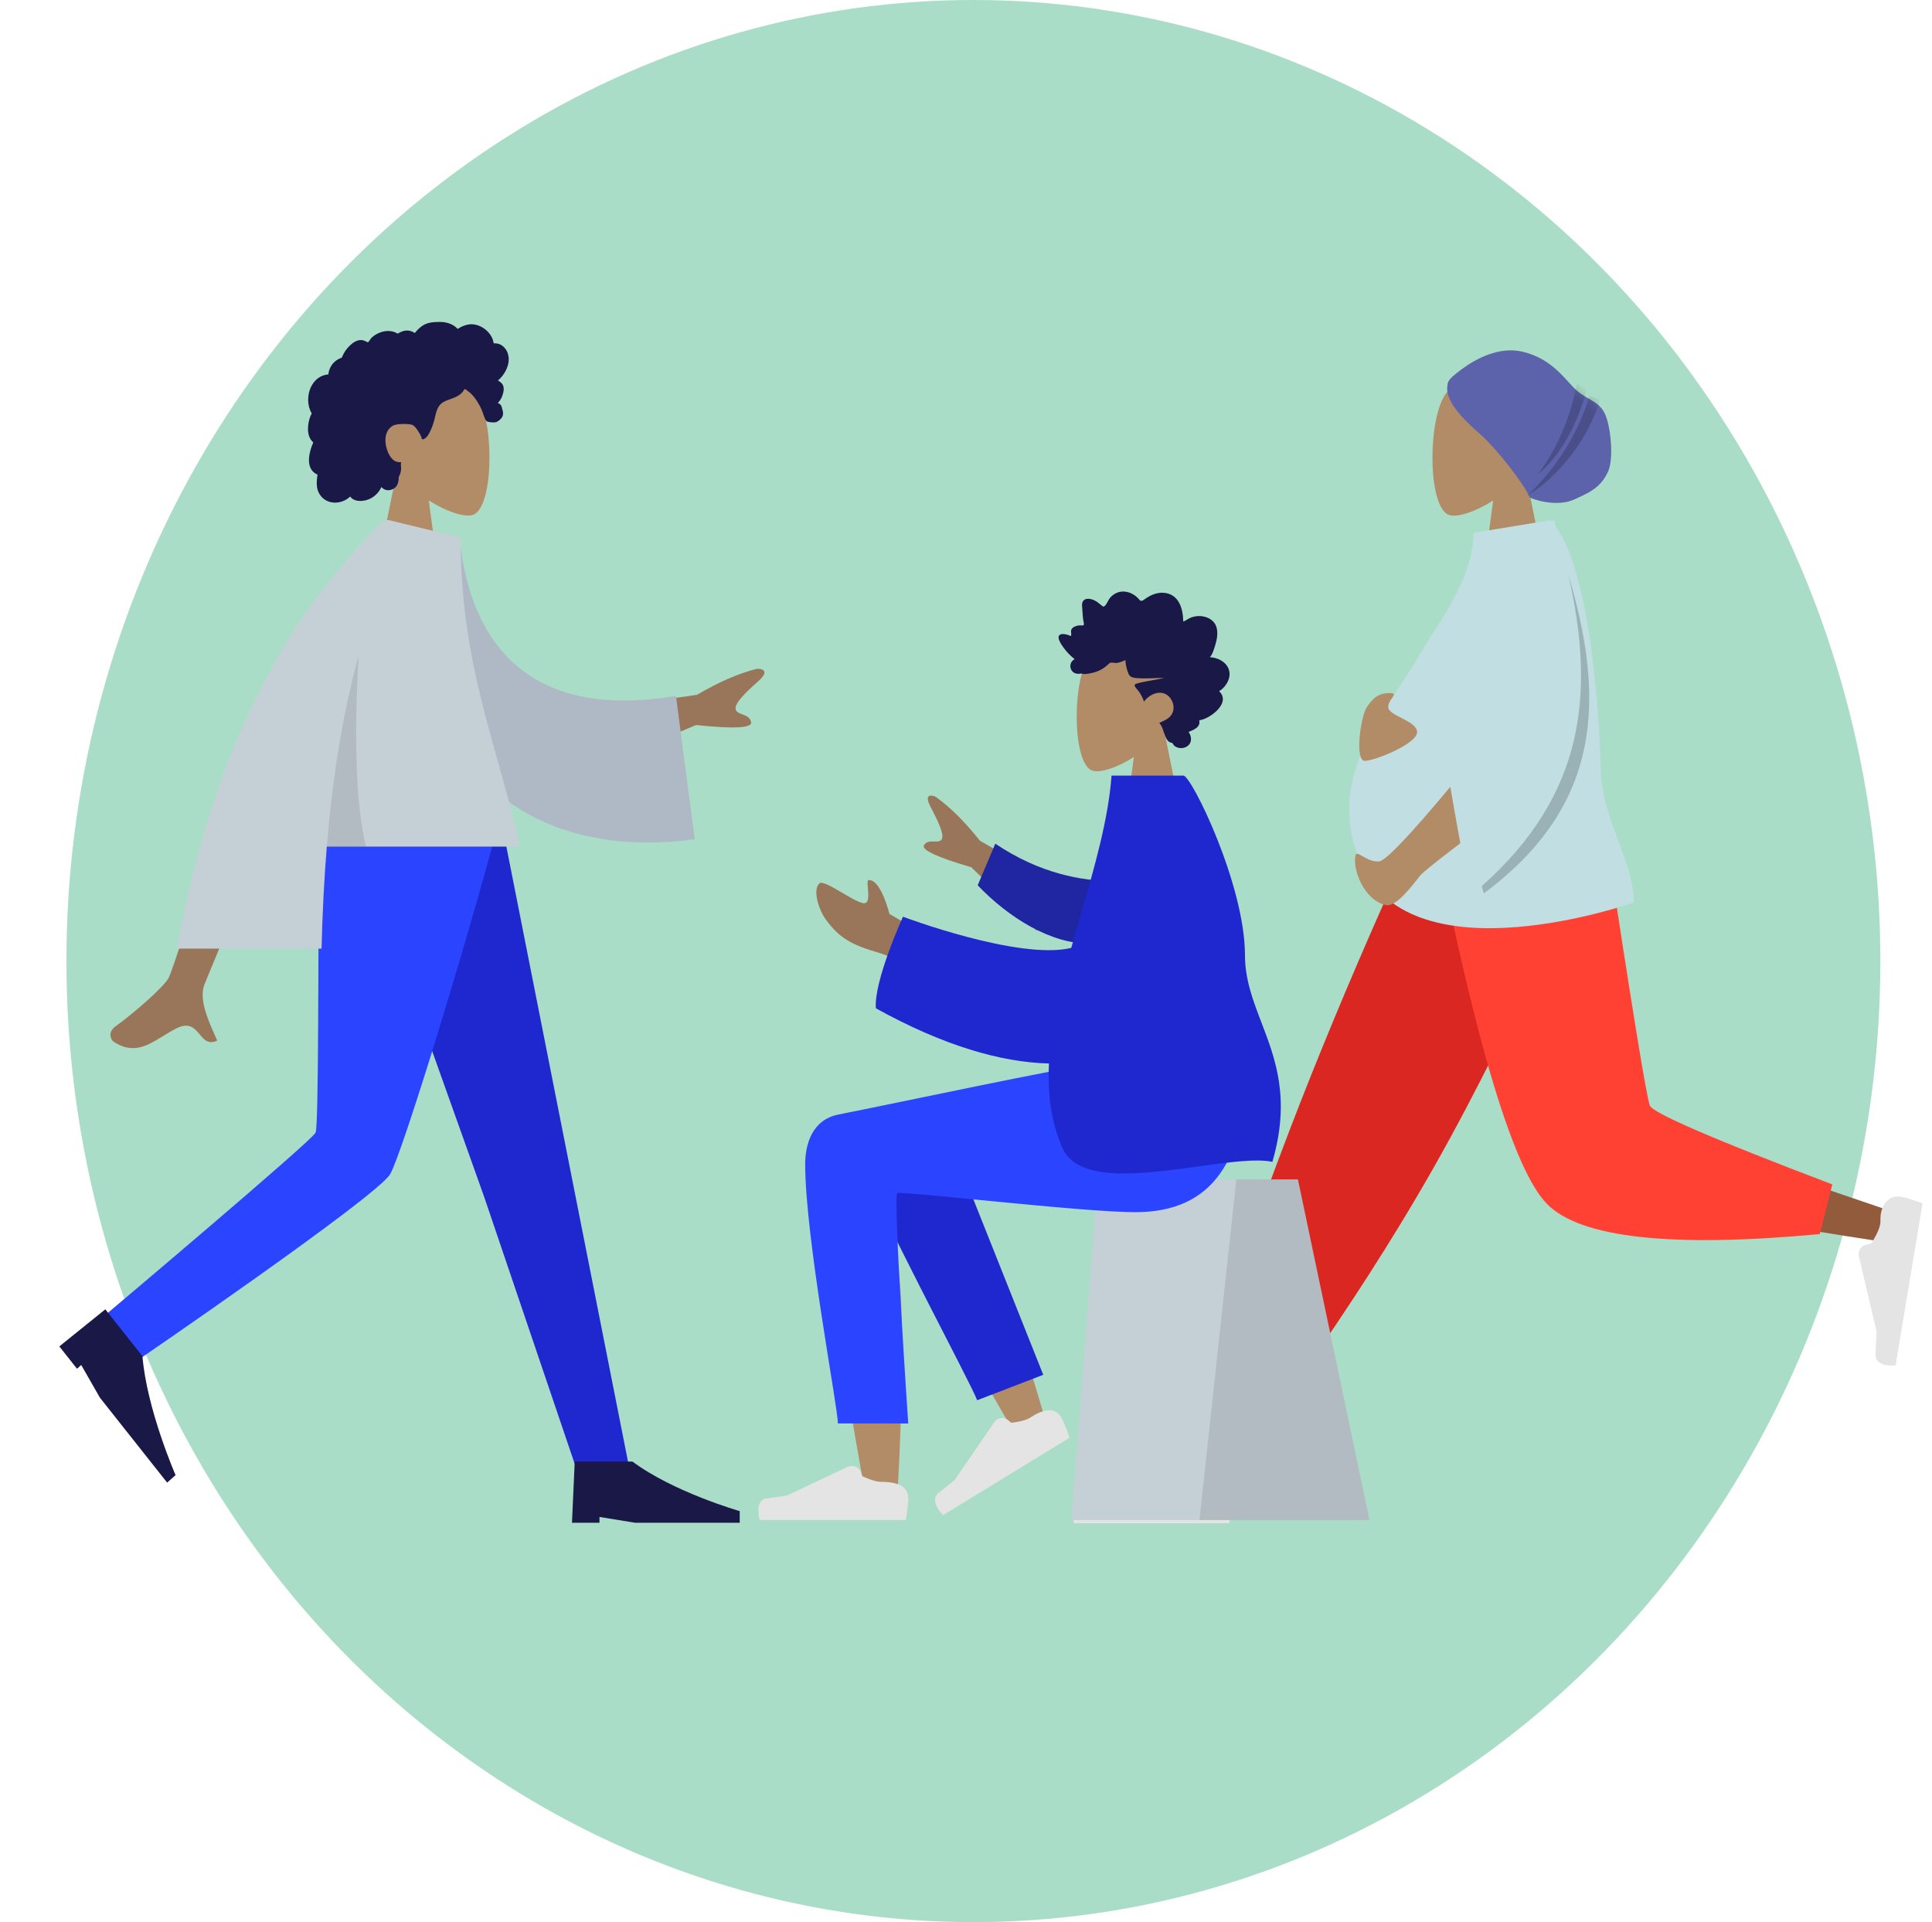 <svg width="195" height="194" viewBox="0 0 195 194" fill="none" xmlns="http://www.w3.org/2000/svg">
<ellipse cx="98.246" cy="97" rx="91.541" ry="97" fill="#AADDC7"/>
<path fill-rule="evenodd" clip-rule="evenodd" d="M145.649 40.185C144.04 43.363 144.232 51.426 146.311 51.994C147.14 52.221 148.907 51.666 150.705 50.517L149.576 58.979H156.24L153.946 47.646C155.225 46.055 156.091 44.104 155.946 41.919C155.529 35.621 147.258 37.006 145.649 40.185Z" fill="#B28B67"/>
<path fill-rule="evenodd" clip-rule="evenodd" d="M146.084 38.952C146.143 38.568 146.027 38.38 147.484 37.298C148.941 36.216 151.293 34.94 153.663 35.495C156.737 36.216 157.959 38.365 159.144 39.41C160.213 40.352 161.286 40.462 161.921 41.631C162.557 42.8 162.895 46.164 162.342 47.501C161.58 49.345 160.077 49.842 158.979 50.373C157.097 51.285 154.437 50.322 154.372 50.163C153.874 48.929 151.19 45.45 149.576 43.989C148.389 42.914 145.81 40.755 146.084 38.952Z" fill="#5C63AB"/>
<mask id="mask0_1_223" style="mask-type:luminance" maskUnits="userSpaceOnUse" x="146" y="35" width="17" height="16">
<path fill-rule="evenodd" clip-rule="evenodd" d="M146.084 38.952C146.143 38.568 146.027 38.38 147.484 37.298C148.941 36.216 151.293 34.94 153.663 35.495C156.737 36.216 157.959 38.365 159.144 39.41C160.213 40.352 161.286 40.462 161.921 41.631C162.557 42.8 162.895 46.164 162.342 47.501C161.58 49.345 160.077 49.842 158.979 50.373C157.097 51.285 154.437 50.322 154.372 50.163C153.874 48.929 151.19 45.45 149.576 43.989C148.389 42.914 145.81 40.755 146.084 38.952Z" fill="white"/>
</mask>
<g mask="url(#mask0_1_223)">
<path fill-rule="evenodd" clip-rule="evenodd" d="M155.231 47.862C158.417 43.697 159.167 38.674 159.167 38.674L160.127 39.317C160.127 39.317 158.946 44.807 155.231 47.862ZM154.019 50.151C159.175 45.349 160.405 39.952 160.405 39.952L161.515 40.299C161.515 40.299 159.985 46.334 154.019 50.151Z" fill="black" fill-opacity="0.2"/>
</g>
<path fill-rule="evenodd" clip-rule="evenodd" d="M157.906 83.404L137.274 119.962L121.807 150.868H118.476L144.391 83.404L157.906 83.404Z" fill="#915B3C"/>
<path fill-rule="evenodd" clip-rule="evenodd" d="M121.502 149.636C122.703 149.527 124.073 149.827 124.271 151.017C124.296 151.164 124.31 151.299 124.31 151.414C124.31 152.21 124.06 153.737 124.06 153.737C123.189 153.737 108.4 153.737 108.4 153.737C108.4 153.737 107.789 151.598 109.105 151.428C110.42 151.257 111.29 151.12 111.29 151.12L117.859 148.016C118.383 147.768 119.008 148.017 119.218 148.557L119.406 149.04C119.406 149.04 120.623 149.642 121.385 149.642C121.422 149.642 121.461 149.64 121.502 149.636Z" fill="#E4E4E4"/>
<path fill-rule="evenodd" clip-rule="evenodd" d="M126.103 145.919L119.678 143.859C119.678 143.859 123.9 130.48 130.028 114.414C136.156 98.347 143.19 83.404 143.19 83.404H161.336C161.336 83.404 153.516 102.306 144.754 117.754C135.993 133.202 126.103 145.919 126.103 145.919Z" fill="#DB2721"/>
<path fill-rule="evenodd" clip-rule="evenodd" d="M159.261 83.404C161.209 96.251 164.964 112.664 165.319 113.17C165.555 113.508 174.061 116.529 190.838 122.234L190.118 125.347C170.112 122.288 159.571 119.914 158.494 118.227C156.879 115.695 148.813 95.694 145.689 83.404H159.261Z" fill="#915B3C"/>
<path fill-rule="evenodd" clip-rule="evenodd" d="M184.94 119.542L183.673 124.557C168.71 125.948 159.541 124.943 156.168 121.542C152.795 118.141 148.95 105.428 144.634 83.404H161.938C164.672 101.439 166.201 110.835 166.524 111.592C166.847 112.349 172.986 114.999 184.94 119.542Z" fill="#FF4133"/>
<path fill-rule="evenodd" clip-rule="evenodd" d="M189.797 123.127C189.763 121.985 190.336 120.791 191.469 120.765C191.644 120.761 191.802 120.769 191.93 120.793C192.67 120.931 194.045 121.457 194.045 121.457C193.894 122.367 191.326 137.803 191.326 137.803C191.326 137.803 189.232 138.069 189.302 136.666C189.372 135.264 189.396 134.332 189.396 134.332L187.623 126.813C187.497 126.276 187.821 125.744 188.351 125.621L188.873 125.499C188.873 125.499 189.643 124.333 189.776 123.539C189.796 123.419 189.801 123.279 189.797 123.127Z" fill="#E4E4E4"/>
<path fill-rule="evenodd" clip-rule="evenodd" d="M137.435 87.308C142.708 98.947 164.905 91.088 164.905 91.088C164.905 89.071 164.15 87.049 163.357 84.925C162.507 82.648 161.614 80.254 161.56 77.625C161.462 72.787 160.609 58.129 157.047 53.178C156.982 52.954 156.916 52.73 156.849 52.505L156.603 52.628C156.564 52.586 156.526 52.545 156.487 52.505L148.715 53.779C148.715 57.504 146.465 61.037 144.44 64.217C143.948 64.991 143.468 65.744 143.038 66.474C142.474 67.43 141.838 68.403 141.186 69.4C137.883 74.449 134.177 80.116 137.435 87.308Z" fill="#C1DEE2"/>
<path fill-rule="evenodd" clip-rule="evenodd" d="M147.393 85.107C146.873 82.264 146.536 80.367 146.381 79.414C142.241 84.373 139.849 86.881 139.206 86.938C137.996 87.046 137.101 85.909 136.847 86.229C136.426 87.553 137.615 90.868 139.887 91.35C140.972 91.58 142.65 89.209 143.342 88.368C143.614 88.038 144.965 86.951 147.393 85.107V85.107ZM140.241 69.951C139.168 69.951 138.591 70.421 137.957 71.37C137.322 72.319 136.722 76.793 137.741 76.793C138.759 76.793 143.028 75.064 143.028 73.901C143.028 72.738 140.115 72.245 140.115 71.37C140.115 70.494 141.314 69.951 140.241 69.951Z" fill="#B28B67"/>
<path fill-rule="evenodd" clip-rule="evenodd" d="M158.304 58.014C161.03 70.059 159.919 80.218 149.56 89.433C149.682 89.896 149.755 90.173 149.755 90.173C161.915 81.165 161.92 70.249 158.304 58.014Z" fill="black" fill-opacity="0.2"/>
<path fill-rule="evenodd" clip-rule="evenodd" d="M114.441 76.406C112.748 77.488 111.084 78.011 110.303 77.798C108.344 77.262 108.164 69.666 109.679 66.671C111.195 63.676 118.986 62.371 119.379 68.305C119.515 70.364 118.7 72.202 117.495 73.701L119.655 84.379H113.378L114.441 76.406Z" fill="#B28B67"/>
<path fill-rule="evenodd" clip-rule="evenodd" d="M122.116 66.329C122.319 66.116 122.429 65.812 122.525 65.524C122.624 65.224 122.721 64.921 122.787 64.609C122.918 63.985 122.92 63.268 122.5 62.784C122.163 62.395 121.658 62.221 121.192 62.183C120.882 62.158 120.563 62.204 120.265 62.308C119.97 62.411 119.715 62.616 119.429 62.743C119.418 62.071 119.309 61.368 118.988 60.794C118.678 60.242 118.185 59.932 117.623 59.85C117.046 59.766 116.477 59.909 115.96 60.205C115.831 60.279 115.703 60.357 115.58 60.445C115.478 60.519 115.371 60.607 115.251 60.637C115.116 60.67 115.05 60.588 114.963 60.484C114.86 60.363 114.745 60.255 114.623 60.16C114.084 59.74 113.376 59.568 112.752 59.819C112.464 59.935 112.184 60.133 111.989 60.404C111.815 60.646 111.69 61.03 111.45 61.199C111.348 61.27 111.276 61.175 111.183 61.105C111.044 61 110.911 60.884 110.77 60.781C110.572 60.637 110.357 60.53 110.127 60.473C109.791 60.391 109.326 60.41 109.23 60.877C109.194 61.053 109.221 61.24 109.233 61.417C109.249 61.66 109.266 61.903 109.285 62.145C109.301 62.329 109.32 62.507 109.352 62.688C109.37 62.784 109.425 62.964 109.386 63.06C109.337 63.181 109.112 63.112 109.016 63.116C108.826 63.125 108.636 63.16 108.461 63.246C108.325 63.312 108.182 63.41 108.124 63.575C108.089 63.677 108.098 63.781 108.115 63.886C108.135 64.011 108.112 64.077 108.097 64.204C107.843 64.071 106.96 63.775 106.849 64.259C106.812 64.42 106.896 64.602 106.96 64.738C107.073 64.977 107.221 65.195 107.372 65.402C107.687 65.836 108.063 66.21 108.468 66.529C107.993 66.753 107.87 67.412 108.28 67.805C108.461 67.978 108.705 68.016 108.934 68.005C109.017 68.001 109.138 67.967 109.204 67.983C109.239 67.991 109.277 68.023 109.326 68.026C109.649 68.05 110.013 67.968 110.329 67.892C110.891 67.756 111.423 67.474 111.857 67.044C111.969 66.934 112.061 66.87 112.211 66.872C112.342 66.873 112.471 66.912 112.603 66.915C112.95 66.925 113.263 66.745 113.586 66.625C113.606 67.087 113.73 67.596 113.908 68.011C114.054 68.351 114.357 68.4 114.656 68.43C115.61 68.525 116.568 68.419 117.523 68.42C116.598 68.642 115.643 68.733 114.726 68.994C114.311 69.112 114.628 69.408 114.805 69.613C115.097 69.951 115.314 70.37 115.464 70.811C115.917 70.186 116.716 69.774 117.425 69.966C118.208 70.178 118.759 71.3 118.258 72.107C117.968 72.575 117.443 72.756 117.006 72.957C117.347 73.333 117.429 73.888 117.634 74.355C117.736 74.585 117.877 74.846 118.104 74.926C118.187 74.956 118.285 74.958 118.351 75.03C118.433 75.12 118.453 75.22 118.557 75.297C118.974 75.604 119.625 75.58 119.994 75.18C120.328 74.817 120.241 74.244 119.962 73.876C120.406 73.68 121.215 73.427 121.039 72.694C122.001 72.626 124.337 70.972 123.046 69.763C123.755 69.339 124.406 68.301 123.95 67.386C123.6 66.682 122.785 66.367 122.116 66.329" fill="#191847"/>
<path fill-rule="evenodd" clip-rule="evenodd" d="M131.001 119.037H110.795L108.147 153.418H138.225L131.001 119.037Z" fill="#C5CFD6"/>
<path fill-rule="evenodd" clip-rule="evenodd" d="M131.001 119.037H124.786L121.067 153.418H138.225L131.001 119.037Z" fill="black" fill-opacity="0.1"/>
<path fill-rule="evenodd" clip-rule="evenodd" d="M99.693 125.849C101.964 130.954 105.512 143.346 105.512 143.346L102.5 144.805C102.5 144.805 94.857 131.778 90.186 122.874C90.404 124.878 90.626 127.135 90.831 129.508C91.318 135.128 90.831 147.27 90.57 150.778C90.405 152.982 87.579 152.521 87.316 150.772C87.271 150.476 87.089 149.437 86.817 147.885C85.485 140.279 81.999 120.373 81.993 115.499C81.99 113.538 85.605 111.776 87.759 113.147C89.239 111.473 92.039 110.508 93.648 113.273C94.671 115.031 97.102 120.022 99.693 125.849Z" fill="#B28B67"/>
<path fill-rule="evenodd" clip-rule="evenodd" d="M105.297 138.758L94.958 112.795C92.482 108.572 85.538 113.655 86.382 116.104C88.3 121.666 98.052 139.67 98.623 141.327L105.297 138.758Z" fill="#1F28CF"/>
<path fill-rule="evenodd" clip-rule="evenodd" d="M104 143.071C104.986 142.402 106.281 141.916 106.983 142.865C107.041 142.942 107.09 143.017 107.128 143.086C107.481 143.735 107.956 145.106 107.956 145.106C107.245 145.541 95.18 152.925 95.18 152.925C95.18 152.925 93.732 151.485 94.729 150.689C95.726 149.893 96.375 149.347 96.375 149.347L100.338 143.559C100.667 143.078 101.307 142.973 101.742 143.328L102.072 143.597C102.072 143.597 103.333 143.481 103.954 143.101C103.969 143.091 103.984 143.081 104 143.071Z" fill="#E4E4E4"/>
<path fill-rule="evenodd" clip-rule="evenodd" d="M88.914 149.56C90.109 149.56 91.492 149.78 91.65 150.965C91.663 151.061 91.67 151.151 91.67 151.23C91.67 151.98 91.434 153.418 91.434 153.418C90.614 153.418 76.683 153.418 76.683 153.418C76.683 153.418 76.108 151.403 77.347 151.242C78.585 151.082 79.405 150.952 79.405 150.952L85.537 148.054C86.061 147.807 86.686 148.055 86.896 148.596L87.05 148.993C87.05 148.993 88.197 149.56 88.914 149.56V149.56Z" fill="#E4E4E4"/>
<path fill-rule="evenodd" clip-rule="evenodd" d="M81.268 117.494C81.268 124.86 84.568 142.042 84.57 143.664L91.67 143.67C91.67 143.67 90.111 120.673 90.564 120.425C91.018 120.177 109.148 122.344 114.585 122.344C122.426 122.344 125.669 117.102 125.933 107.392H110.4C107.238 107.751 90.742 111.278 84.615 112.491C81.993 113.01 81.268 115.465 81.268 117.494Z" fill="#2B44FF"/>
<path fill-rule="evenodd" clip-rule="evenodd" d="M98.902 84.847L107.981 90.118L104.628 93.933L98.032 87.53C94.557 86.515 92.968 85.772 93.264 85.302C93.514 84.906 93.918 84.919 94.29 84.932C94.579 84.942 94.849 84.951 95.013 84.765C95.385 84.341 94.674 82.857 93.942 81.479C93.209 80.102 93.992 80.221 94.44 80.419C95.905 81.471 97.393 82.947 98.902 84.847ZM89.775 92.243L93.762 94.566L93.535 98.808C93.535 98.808 90.953 96.832 88.731 96.175C85.897 95.338 84.751 94.698 83.367 92.828C82.626 91.828 81.997 89.816 82.703 89.161C82.973 88.91 83.981 89.504 85.009 90.109C85.793 90.571 86.588 91.04 87.078 91.146C87.738 91.29 87.661 90.384 87.599 89.659C87.555 89.139 87.518 88.713 87.768 88.837C88.935 88.858 89.775 92.243 89.775 92.243Z" fill="#997659"/>
<path fill-rule="evenodd" clip-rule="evenodd" d="M112.402 88.944C109.222 88.909 104.982 88.197 100.457 85.152L98.68 89.353C101.801 92.636 106.189 95.334 110.026 95.219C113.05 95.129 114.595 91.252 112.402 88.944Z" fill="#2026A2"/>
<path fill-rule="evenodd" clip-rule="evenodd" d="M120.978 117.723C124.001 117.305 126.778 116.921 128.424 117.264C130.271 110.906 128.738 106.902 127.322 103.207C126.469 100.979 125.658 98.864 125.657 96.411C125.652 89.27 120.243 78.279 119.447 78.279H119.219H112.912H112.19C111.866 82.698 110.481 87.482 109.087 92.298C108.762 93.422 108.436 94.548 108.123 95.672C102.849 96.941 91.138 92.523 91.138 92.523C91.138 92.523 88.181 99.007 88.404 101.768C95.221 105.543 101.063 107.226 105.876 107.337C105.723 110.365 106.071 113.246 107.239 115.878C108.804 119.405 115.32 118.505 120.978 117.723Z" fill="#1F28CF"/>
<path fill-rule="evenodd" clip-rule="evenodd" d="M43.28 50.509C45.078 51.657 46.844 52.212 47.673 51.986C49.751 51.418 49.942 43.358 48.334 40.181C46.726 37.003 38.457 35.618 38.041 41.914C37.896 44.099 38.762 46.049 40.041 47.64L37.747 58.968H44.408L43.28 50.509Z" fill="#B28B67"/>
<path fill-rule="evenodd" clip-rule="evenodd" d="M51.285 35.776C51.147 35.262 50.776 34.822 50.276 34.691C50.155 34.66 50.03 34.647 49.905 34.652C49.86 34.654 49.847 34.668 49.827 34.635C49.811 34.61 49.811 34.55 49.804 34.521C49.785 34.431 49.76 34.342 49.729 34.256C49.624 33.961 49.449 33.7 49.237 33.48C48.84 33.069 48.304 32.785 47.748 32.734C47.443 32.706 47.141 32.758 46.853 32.863C46.704 32.917 46.559 32.985 46.419 33.06C46.376 33.083 46.239 33.193 46.196 33.186C46.149 33.178 46.055 33.054 46.017 33.023C45.544 32.639 44.961 32.488 44.373 32.493C43.709 32.498 43.07 32.533 42.516 32.962C42.399 33.053 42.287 33.152 42.181 33.257C42.125 33.312 42.071 33.369 42.019 33.429C41.988 33.465 41.958 33.502 41.928 33.539C41.879 33.603 41.887 33.624 41.817 33.58C41.551 33.408 41.242 33.328 40.931 33.368C40.746 33.392 40.566 33.451 40.396 33.529C40.338 33.555 40.203 33.66 40.141 33.661C40.08 33.662 39.947 33.565 39.884 33.54C39.542 33.406 39.174 33.373 38.815 33.435C38.444 33.499 38.08 33.655 37.766 33.872C37.615 33.976 37.484 34.091 37.378 34.246C37.332 34.313 37.291 34.384 37.239 34.446C37.209 34.482 37.149 34.519 37.133 34.565C37.142 34.538 36.727 34.368 36.688 34.357C36.48 34.3 36.267 34.311 36.063 34.383C35.679 34.517 35.348 34.817 35.077 35.125C34.938 35.283 34.816 35.458 34.712 35.645C34.662 35.734 34.617 35.826 34.575 35.919C34.555 35.965 34.542 36.022 34.515 36.062C34.481 36.115 34.458 36.116 34.396 36.139C34.082 36.256 33.795 36.453 33.577 36.721C33.356 36.991 33.213 37.323 33.153 37.673C33.15 37.694 33.148 37.78 33.136 37.791C33.12 37.806 33.057 37.799 33.033 37.802C32.951 37.813 32.868 37.828 32.787 37.848C32.638 37.886 32.492 37.941 32.354 38.013C31.818 38.295 31.434 38.822 31.246 39.416C31.049 40.039 31.052 40.754 31.288 41.365C31.326 41.464 31.371 41.56 31.424 41.65C31.457 41.706 31.468 41.706 31.446 41.765C31.423 41.83 31.38 41.893 31.352 41.956C31.26 42.163 31.196 42.383 31.155 42.608C31.089 42.976 31.056 43.363 31.122 43.734C31.152 43.906 31.205 44.075 31.286 44.228C31.327 44.306 31.375 44.381 31.43 44.449C31.458 44.485 31.488 44.519 31.519 44.552C31.537 44.57 31.561 44.587 31.576 44.607C31.613 44.658 31.621 44.616 31.602 44.691C31.575 44.795 31.514 44.898 31.477 44.999C31.438 45.104 31.404 45.209 31.372 45.316C31.308 45.533 31.253 45.753 31.219 45.977C31.154 46.408 31.165 46.867 31.357 47.262C31.439 47.431 31.557 47.579 31.7 47.694C31.77 47.751 31.846 47.799 31.925 47.839C31.966 47.86 32.018 47.868 32.037 47.91C32.057 47.955 32.027 48.045 32.021 48.095C31.962 48.533 31.932 48.993 32.055 49.422C32.168 49.817 32.417 50.166 32.74 50.397C33.367 50.845 34.213 50.819 34.872 50.461C35.043 50.367 35.204 50.251 35.347 50.114C35.712 50.635 36.464 50.619 36.997 50.47C37.662 50.285 38.195 49.795 38.502 49.152C38.923 49.694 39.804 49.518 40.096 48.93C40.167 48.786 40.209 48.627 40.23 48.467C40.241 48.382 40.234 48.297 40.242 48.213C40.253 48.107 40.32 48.003 40.359 47.9C40.434 47.699 40.481 47.491 40.483 47.275C40.484 47.161 40.471 47.051 40.46 46.939C40.451 46.838 40.478 46.744 40.493 46.644C40.322 46.674 40.114 46.625 39.954 46.573C39.796 46.521 39.649 46.386 39.538 46.262C39.279 45.975 39.121 45.599 39.014 45.224C38.777 44.402 38.874 43.415 39.654 42.964C40.017 42.754 41.107 42.754 41.54 42.858C41.995 42.967 42.511 44.032 42.536 44.132C42.552 44.194 42.544 44.271 42.598 44.312C42.716 44.403 42.91 44.245 42.997 44.167C43.148 44.033 43.255 43.855 43.347 43.674C43.55 43.28 43.712 42.857 43.828 42.426C43.916 42.093 43.973 41.75 44.089 41.426C44.205 41.103 44.386 40.815 44.669 40.632C44.977 40.434 45.33 40.329 45.668 40.204C46.002 40.08 46.332 39.929 46.591 39.666C46.648 39.608 46.704 39.547 46.75 39.479C46.786 39.425 46.822 39.323 46.877 39.289C46.963 39.236 47.088 39.373 47.163 39.423C47.529 39.67 47.835 40.014 48.081 40.39C48.327 40.764 48.528 41.123 48.691 41.541C48.813 41.851 48.888 42.247 49.102 42.501C49.197 42.614 49.905 42.683 50.134 42.584C50.363 42.485 50.62 42.228 50.697 42.067C50.776 41.902 50.795 41.721 50.761 41.541C50.742 41.435 50.701 41.336 50.679 41.232C50.66 41.144 50.643 41.061 50.603 40.981C50.527 40.829 50.397 40.72 50.24 40.674C50.403 40.515 50.539 40.324 50.632 40.11C50.73 39.888 50.812 39.619 50.836 39.375C50.855 39.178 50.825 38.973 50.723 38.803C50.616 38.624 50.426 38.508 50.262 38.397C50.513 38.189 50.727 37.936 50.904 37.656C51.247 37.111 51.459 36.425 51.285 35.776Z" fill="#191847"/>
<path fill-rule="evenodd" clip-rule="evenodd" d="M35.526 83.385L48.872 120.812L58.226 148.398H63.559L50.701 83.385L35.526 83.385Z" fill="#1F28CF"/>
<path fill-rule="evenodd" clip-rule="evenodd" d="M32.228 83.385C32.083 96.227 32.188 113.517 31.85 114.317C31.512 115.118 10.825 132.558 10.825 132.558L13.574 137.513C13.574 137.513 38.135 120.726 39.39 118.489C40.646 116.252 46.955 95.671 50.237 83.385H32.228Z" fill="#2B44FF"/>
<path fill-rule="evenodd" clip-rule="evenodd" d="M5.988 135.893L10.631 132.147L14.378 136.879C14.81 142.231 17.721 148.883 17.721 148.883L16.871 149.639L10.091 141.076L8.197 137.768L7.772 138.146L5.988 135.893Z" fill="#191847"/>
<path fill-rule="evenodd" clip-rule="evenodd" d="M57.731 153.693L58.008 147.515L63.837 147.515C67.982 150.604 74.661 152.516 74.661 152.516V153.693H64.114L60.506 153.104V153.693H57.731Z" fill="#191847"/>
<path fill-rule="evenodd" clip-rule="evenodd" d="M70.354 70.125L59.395 71.709L61.362 76.913L70.254 73.177C74.086 73.577 75.939 73.481 75.813 72.887C75.707 72.387 75.3 72.236 74.924 72.096C74.632 71.988 74.359 71.887 74.263 71.633C74.045 71.054 75.291 69.854 76.519 68.769C77.746 67.684 76.922 67.484 76.404 67.5C74.563 67.958 72.546 68.833 70.354 70.125ZM17.041 98.655C17.854 96.906 24.971 74.398 24.971 74.398L31.049 74.422C31.049 74.422 21.052 98.265 20.624 99.39C20.068 100.851 21.012 102.973 21.653 104.413C21.752 104.635 21.844 104.842 21.922 105.027C21.033 105.448 20.606 104.939 20.156 104.401C19.647 103.795 19.109 103.152 17.843 103.777C17.354 104.018 16.89 104.304 16.438 104.582C14.876 105.545 13.44 106.429 11.487 105.152C11.178 104.95 10.838 104.187 11.658 103.592C13.7 102.108 16.643 99.51 17.041 98.655Z" fill="#997659"/>
<path fill-rule="evenodd" clip-rule="evenodd" d="M41.618 53.967L46.377 54.303C47.549 65.541 53.932 72.639 68.225 70.237L70.124 84.708C56.765 86.538 45.05 80.87 42.649 65.522C42.027 61.549 41.536 57.414 41.618 53.967Z" fill="#AFB9C5"/>
<path fill-rule="evenodd" clip-rule="evenodd" d="M17.874 95.74C21.178 77.108 28.152 62.694 38.794 52.496H39.251H39.267L39.27 52.501L46.48 54.251C46.48 63.431 48.407 70.29 50.26 76.884C51.06 79.731 51.846 82.53 52.457 85.444H32.985C32.711 88.783 32.542 92.215 32.454 95.74H17.874Z" fill="#C5CFD6"/>
<path fill-rule="evenodd" clip-rule="evenodd" d="M32.985 85.444C33.543 78.646 34.54 72.233 36.189 66.204C35.828 72.651 35.727 80.648 36.942 85.444H32.985Z" fill="black" fill-opacity="0.1"/>
</svg>
